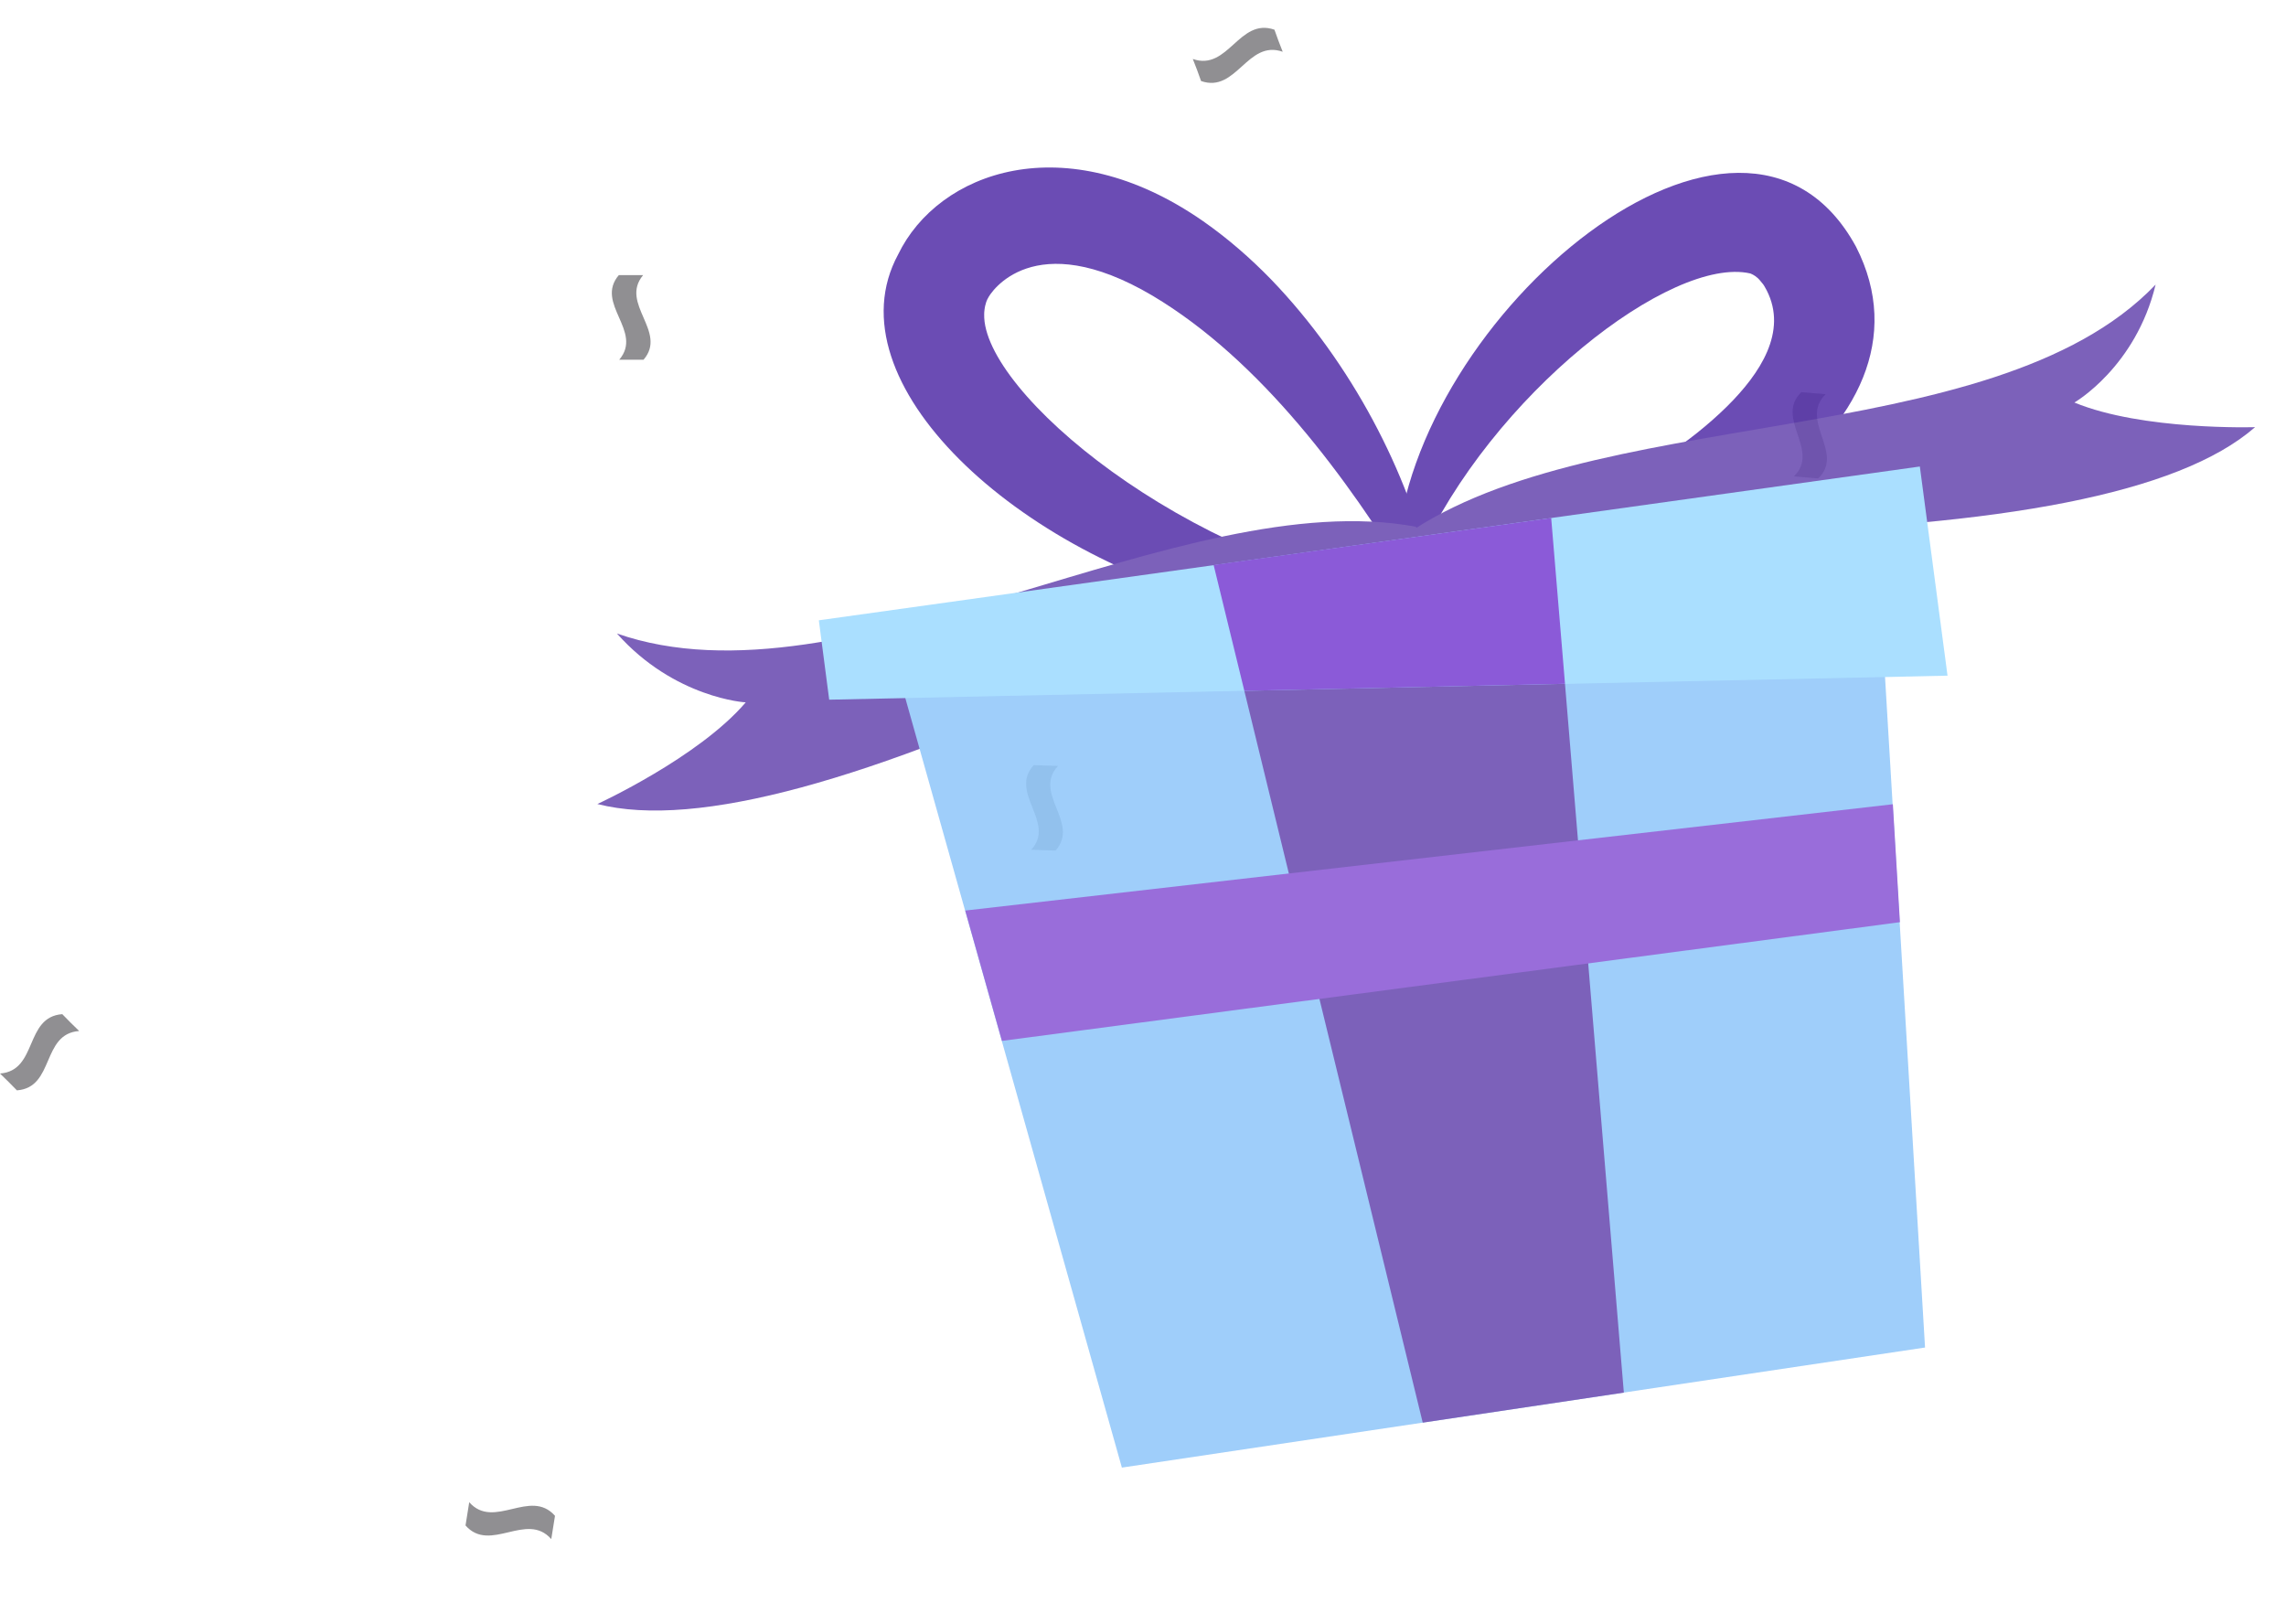 <svg width="114" height="81" viewBox="0 0 114 81" fill="none" xmlns="http://www.w3.org/2000/svg">
<path d="M59.484 2.941C59.628 3.301 59.772 3.681 59.896 4.041C61.664 4.66 62.198 1.961 63.967 2.581C63.823 2.221 63.679 1.841 63.555 1.481C61.787 0.861 61.253 3.561 59.484 2.941Z" fill="#908F92"/>
<path d="M52.762 38.196C52.351 38.176 51.96 38.176 51.549 38.156C50.294 39.536 52.68 41.016 51.425 42.376C51.837 42.396 52.227 42.396 52.639 42.416C53.872 41.036 51.487 39.556 52.762 38.196Z" fill="#908F92"/>
<path d="M91.042 19.658C90.63 19.618 90.24 19.598 89.829 19.558C88.492 20.858 90.795 22.458 89.459 23.758C89.87 23.798 90.26 23.818 90.672 23.858C92.008 22.578 89.705 20.978 91.042 19.658Z" fill="#908F92"/>
<path d="M0 53.534C0.288 53.814 0.576 54.094 0.843 54.374C2.735 54.234 2.056 51.554 3.948 51.414C3.66 51.134 3.372 50.854 3.105 50.574C1.213 50.714 1.892 53.394 0 53.534Z" fill="#908F92"/>
<path d="M32.073 13.719C31.661 13.719 31.271 13.719 30.86 13.719C29.646 15.139 32.093 16.519 30.88 17.939C31.291 17.939 31.682 17.939 32.093 17.939C33.306 16.539 30.88 15.139 32.073 13.719Z" fill="#908F92"/>
<path d="M23.4 74.912C23.338 75.292 23.276 75.692 23.215 76.072C24.448 77.471 26.258 75.352 27.491 76.751C27.553 76.371 27.615 75.972 27.677 75.591C26.443 74.192 24.634 76.311 23.4 74.912Z" fill="#908F92"/>
<g opacity="0.88">
<path d="M92.558 12.305C97.189 21.371 83.472 29.662 71.481 29.083L71.327 27.989C76.381 26.375 82.357 23.991 86.131 20.261C87.778 18.628 89.153 16.539 88.105 14.483C88.055 14.403 88.002 14.281 87.925 14.175C87.585 13.749 87.647 13.882 87.539 13.772C87.499 13.755 87.463 13.718 87.424 13.701C87.386 13.674 87.335 13.665 87.287 13.637C83.362 12.741 74.371 19.68 70.731 27.827L69.644 27.573C70.41 15.738 86.871 1.86 92.558 12.305Z" fill="#5734AA"/>
<path d="M59.997 11.029C61.254 11.908 62.367 12.886 63.384 13.93C67.412 18.109 70.237 23.596 71.366 28.561L70.307 28.958C67.226 23.921 62.904 17.977 57.472 14.743C51.536 11.239 49.388 14.595 49.268 14.873C49.227 14.928 49.215 14.998 49.184 15.054C49.174 15.114 49.142 15.18 49.132 15.24C49.108 15.318 49.075 15.58 49.08 15.673C48.981 19.528 59.112 28.03 70.225 29.755L70.234 30.835C67.432 31.236 64.492 30.948 61.718 30.306C50.701 27.694 41.356 19.036 44.788 12.692C46.782 8.56 53.106 6.235 59.997 11.029Z" fill="#5734AA"/>
<path d="M107.498 14.192C106.51 18.308 103.447 20.073 103.447 20.073C106.854 21.478 112.458 21.301 112.458 21.301C108.634 24.642 99.751 26.229 86.611 26.576C73.471 26.923 69.778 28.541 69.778 28.541C69.701 27.614 69.585 27.05 69.585 27.05C78.897 19.959 99.299 22.764 107.498 14.192Z" fill="#6B4CB1"/>
<path d="M30.766 31.592C42.164 35.573 58.92 24.087 70.611 26.268C70.611 26.268 70.772 26.819 71.154 27.684C71.154 27.684 67.108 27.887 55.268 33.372C43.428 38.856 34.791 41.368 29.79 40.095C29.79 40.095 34.847 37.773 37.189 35.024C37.197 35.036 33.623 34.815 30.766 31.592Z" fill="#6B4CB1"/>
<path d="M95.999 67.198L55.947 73.186L45.049 34.466L93.707 28.786L95.999 67.198Z" fill="#92C7F9"/>
<path d="M97.121 33.694L41.351 34.892L40.834 30.933L95.74 23.264L97.121 33.694Z" fill="#9FDBFF"/>
<path d="M80.979 69.447L70.95 70.944L62.053 34.451L78.044 34.1L80.979 69.447Z" fill="#6B4CB1"/>
<path d="M78.045 34.1L62.054 34.451L60.522 28.175L77.356 25.831L78.045 34.1Z" fill="#7B44D3"/>
<path d="M94.747 45.987L49.965 51.908L48.134 45.408L94.395 40.106L94.747 45.987Z" fill="#8B5AD5"/>
</g>
</svg>
